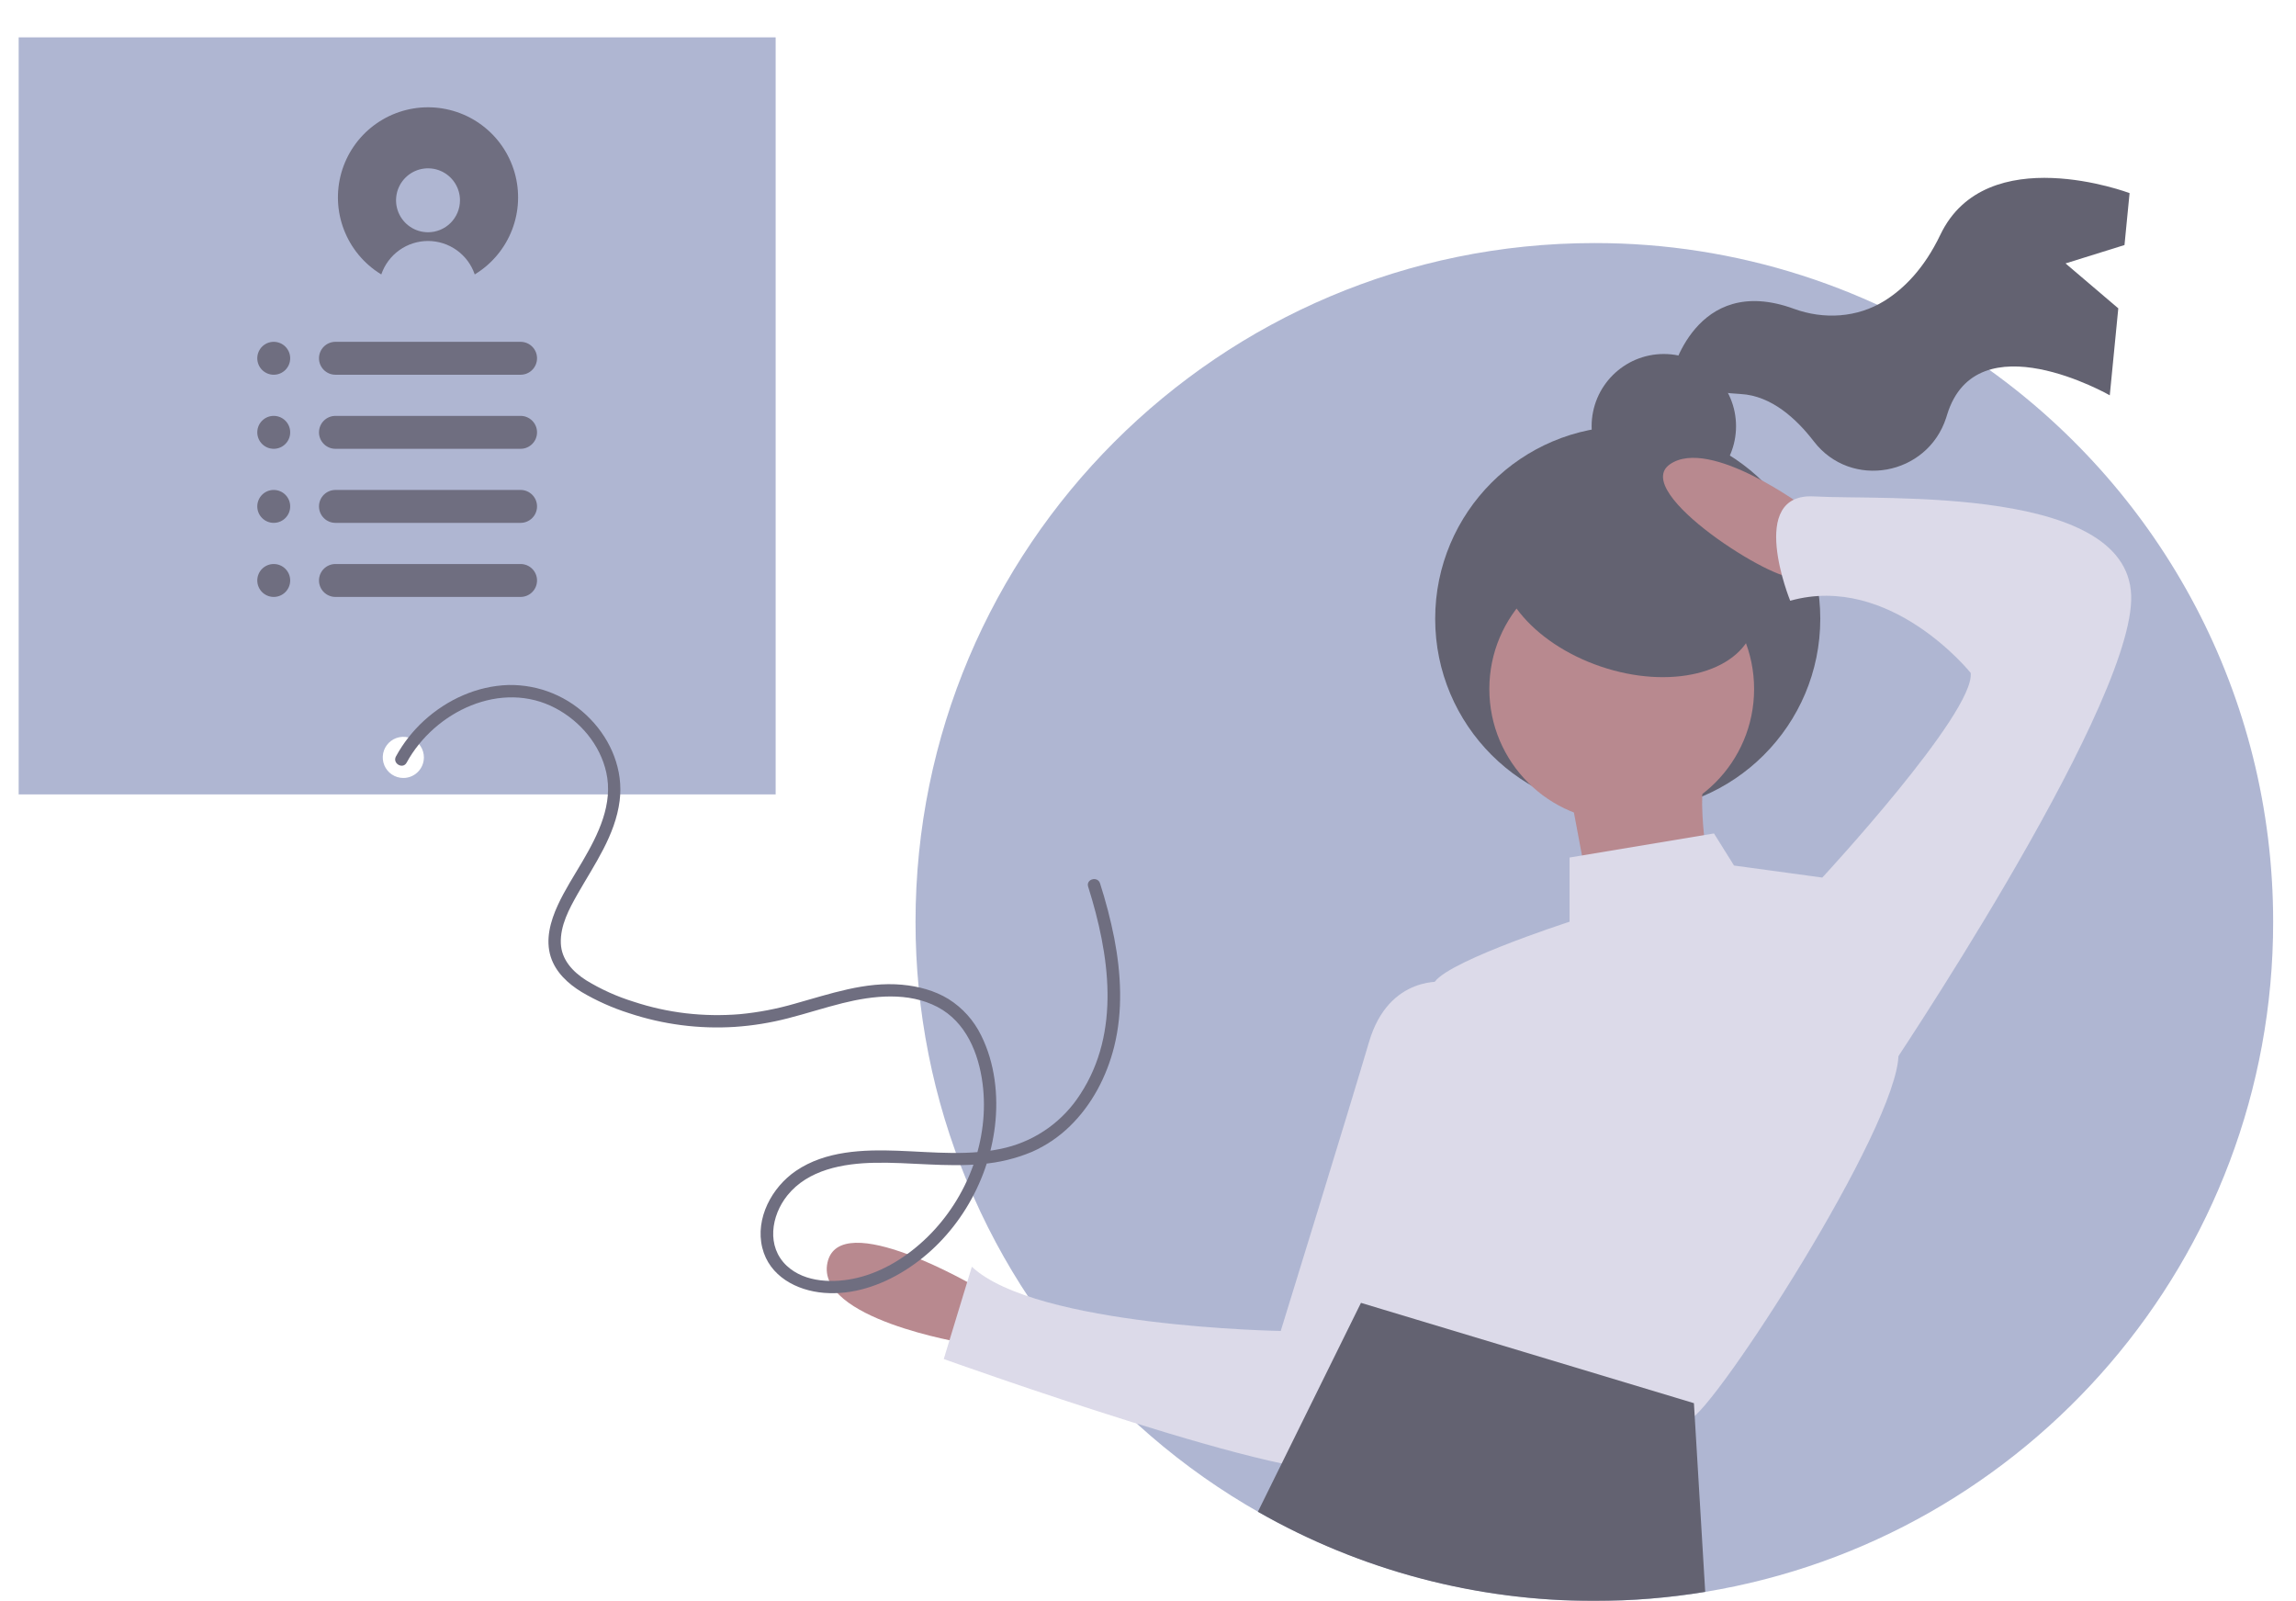 <svg width="492" height="343" viewBox="0 0 492 343" fill="none" xmlns="http://www.w3.org/2000/svg">
<g opacity="0.75" clip-path="url(#clip0)" filter="url(#filter0_di)">
<path d="M4 0V162.211H166.211V0H4ZM86.428 158.684C85.556 158.684 84.704 158.426 83.979 157.941C83.254 157.457 82.689 156.769 82.355 155.963C82.022 155.158 81.934 154.271 82.104 153.416C82.275 152.561 82.694 151.776 83.311 151.159C83.927 150.543 84.713 150.123 85.568 149.953C86.423 149.783 87.309 149.87 88.115 150.204C88.92 150.538 89.608 151.103 90.093 151.827C90.577 152.552 90.835 153.405 90.835 154.276C90.835 155.445 90.371 156.567 89.544 157.393C88.718 158.22 87.597 158.684 86.428 158.684Z" fill="#3D4F91" fill-opacity="0.55"/>
<path d="M487.105 189.539C487.105 261.78 434.435 321.728 365.403 333.069C357.549 334.357 349.603 335.003 341.644 335C322.541 335.004 303.624 331.244 285.974 323.936C268.324 316.627 252.287 305.913 238.779 292.405C225.271 278.897 214.556 262.86 207.248 245.21C199.939 227.56 196.18 208.643 196.184 189.539C196.184 109.206 261.31 44.079 341.644 44.079C372.005 44.032 401.613 53.531 426.28 71.232C463.108 97.617 487.105 140.775 487.105 189.539Z" fill="#3D4F91" fill-opacity="0.55"/>
<path d="M442.615 48.44L455.248 44.501L456.338 33.375C456.338 33.375 425.612 21.768 415.788 42.298C412.32 49.547 407.949 53.901 403.744 56.5C397.953 60.08 390.815 60.5 384.419 58.164C363.124 50.387 358.109 72.503 358.109 72.503C358.109 72.503 359.95 75.652 373.077 76.426C379.61 76.811 384.955 81.727 388.677 86.569C396.647 96.937 413.017 93.94 417.037 81.496C417.102 81.296 417.165 81.093 417.228 80.887C423.508 60.317 452.095 76.695 452.095 76.695L453.92 58.063L442.615 48.44Z" fill="#2F2E41"/>
<path d="M356.536 98.792C365.082 98.792 372.009 91.865 372.009 83.319C372.009 74.774 365.082 67.846 356.536 67.846C347.991 67.846 341.063 74.774 341.063 83.319C341.063 91.865 347.991 98.792 356.536 98.792Z" fill="#2F2E41"/>
<path d="M348.8 165.841C371.588 165.841 390.061 147.368 390.061 124.58C390.061 101.792 371.588 83.319 348.8 83.319C326.012 83.319 307.539 101.792 307.539 124.58C307.539 147.368 326.012 165.841 348.8 165.841Z" fill="#2F2E41"/>
<path d="M347.511 167.99C363.177 167.99 375.878 155.29 375.878 139.623C375.878 123.957 363.177 111.256 347.511 111.256C331.844 111.256 319.144 123.957 319.144 139.623C319.144 155.29 331.844 167.99 347.511 167.99Z" fill="#A0616A"/>
<path d="M336.336 161.114L341.494 188.621L367.282 185.183C367.282 185.183 362.984 163.692 365.563 157.675L336.336 161.114Z" fill="#A0616A"/>
<path d="M209.113 267.705C209.113 267.705 179.887 250.513 177.308 262.547C174.729 274.582 206.535 279.74 206.535 279.74L209.113 267.705Z" fill="#A0616A"/>
<path d="M387.052 100.941C387.052 100.941 366.422 85.468 357.826 91.485C349.23 97.503 381.035 117.274 384.474 115.554C387.912 113.835 387.052 100.941 387.052 100.941Z" fill="#A0616A"/>
<path d="M367.282 170.569L336.336 175.727V189.481C336.336 189.481 307.109 198.936 307.109 203.234C307.109 207.532 299.373 223.865 299.373 223.865C299.373 223.865 280.462 237.619 295.934 253.951C295.934 253.951 301.952 263.407 297.654 264.267C293.356 265.126 283.9 267.705 288.198 271.143C292.496 274.582 356.967 297.791 362.124 296.072C367.282 294.353 406.824 233.321 406.824 217.848C406.824 202.375 390.491 180.025 390.491 180.025L371.58 177.446L367.282 170.569Z" fill="#D0CDE1"/>
<path d="M309.687 202.375C309.687 202.375 297.653 200.656 293.355 215.269C289.057 229.882 274.443 277.161 274.443 277.161C274.443 277.161 222.007 276.301 208.254 263.407L202.236 283.178C202.236 283.178 281.32 311.545 288.197 306.387C295.074 301.23 325.16 217.848 325.16 217.848L309.687 202.375Z" fill="#D0CDE1"/>
<path d="M387.912 182.604L390.491 180.025C390.491 180.025 423.156 144.781 422.297 136.185C422.297 136.185 405.105 114.695 383.614 120.712C383.614 120.712 374.159 97.503 388.772 98.362C403.385 99.222 457.541 95.783 456.681 120.712C455.821 145.641 404.245 222.146 404.245 222.146L387.912 182.604Z" fill="#D0CDE1"/>
<path d="M365.403 333.069C357.549 334.357 349.604 335.003 341.645 335C316.356 335.039 291.498 328.454 269.545 315.901L274.654 305.555L290.914 272.602L291.637 271.143L303.481 274.713L362.983 292.636L363.147 295.382L365.403 333.069Z" fill="#2F2E41"/>
<path d="M375.655 126.841C378.866 117.403 369.446 105.66 354.615 100.614C339.783 95.567 325.156 99.127 321.945 108.566C318.733 118.004 328.153 129.746 342.985 134.793C357.816 139.84 372.443 136.279 375.655 126.841Z" fill="#2F2E41"/>
<path d="M87.132 155.403C93.106 144.458 107.414 137.527 119.118 143.774C124.386 146.586 128.574 151.56 129.904 157.439C131.448 164.268 128.196 170.78 124.84 176.517C123.019 179.631 121.023 182.682 119.515 185.967C117.954 189.368 116.839 193.3 118.014 197C119.073 200.334 121.725 202.759 124.63 204.541C127.836 206.432 131.246 207.955 134.795 209.079C142.1 211.508 149.806 212.505 157.489 212.015C161.307 211.755 165.094 211.143 168.799 210.186C172.742 209.182 176.61 207.908 180.559 206.927C187.151 205.289 194.668 204.475 200.919 207.766C206.992 210.962 209.71 217.648 210.551 224.152C212.104 236.161 207.341 248.624 198.744 257.035C194.619 261.071 189.428 264.404 183.774 265.768C178.841 266.958 172.507 266.882 168.582 263.194C164.201 259.078 165.23 252.479 168.711 248.137C173.152 242.596 180.675 241.266 187.389 241.131C195.026 240.977 202.656 242.115 210.289 241.408C214.015 241.118 217.67 240.236 221.118 238.796C224.15 237.462 226.915 235.591 229.28 233.273C233.992 228.695 237.168 222.596 238.75 216.255C240.653 208.629 240.238 200.614 238.761 192.955C237.974 189.005 236.96 185.104 235.725 181.271C235.215 179.653 232.661 180.344 233.175 181.974C237.724 196.398 240.26 213.077 231.471 226.47C227.834 232.149 222.168 236.228 215.628 237.874C208.021 239.765 200.039 238.83 192.306 238.549C184.953 238.282 176.88 238.57 170.575 242.853C165.405 246.365 161.788 253.047 163.351 259.355C164.858 265.438 170.704 268.522 176.55 268.998C182.685 269.498 188.721 267.439 193.873 264.22C204.59 257.523 211.716 245.745 213.207 233.258C213.984 226.751 213.194 219.743 210.243 213.837C208.688 210.64 206.268 207.943 203.258 206.052C200.256 204.212 196.789 203.306 193.307 202.985C185.396 202.257 177.794 204.973 170.29 207.051C166.456 208.163 162.526 208.913 158.552 209.291C154.696 209.611 150.817 209.548 146.972 209.103C143.157 208.653 139.398 207.818 135.751 206.612C132.177 205.507 128.755 203.961 125.565 202.007C122.751 200.208 120.317 197.63 120.178 194.119C120.028 190.311 121.949 186.748 123.775 183.536C127.384 177.193 131.84 170.988 132.783 163.562C133.607 157.067 130.993 150.664 126.48 146.031C124.218 143.679 121.495 141.82 118.481 140.57C115.467 139.319 112.227 138.705 108.964 138.765C102.267 138.956 95.855 141.868 90.929 146.341C88.487 148.561 86.432 151.172 84.848 154.068C84.032 155.563 86.315 156.899 87.132 155.403Z" fill="#3F3D56"/>
<path d="M91.717 14.987C87.521 14.987 83.438 16.355 80.089 18.883C76.739 21.411 74.304 24.962 73.153 28.998C72.003 33.034 72.198 37.335 73.711 41.249C75.224 45.164 77.971 48.479 81.536 50.693C81.592 50.727 81.652 50.757 81.708 50.792C82.421 48.703 83.769 46.89 85.564 45.606C87.359 44.322 89.51 43.631 91.717 43.631C93.924 43.631 96.076 44.322 97.871 45.606C99.666 46.89 101.014 48.703 101.726 50.792C101.783 50.757 101.842 50.727 101.899 50.693C105.464 48.479 108.211 45.164 109.724 41.249C111.236 37.335 111.432 33.034 110.281 28.998C109.13 24.962 106.696 21.411 103.346 18.883C99.996 16.355 95.914 14.987 91.717 14.987ZM91.717 41.763C90.363 41.763 89.038 41.361 87.912 40.609C86.785 39.856 85.907 38.786 85.389 37.535C84.871 36.283 84.735 34.906 84.999 33.577C85.263 32.248 85.916 31.028 86.874 30.07C87.832 29.112 89.052 28.459 90.381 28.195C91.71 27.931 93.087 28.067 94.339 28.585C95.59 29.103 96.66 29.981 97.413 31.108C98.165 32.234 98.567 33.559 98.567 34.913C98.567 36.73 97.845 38.472 96.561 39.757C95.276 41.041 93.534 41.763 91.717 41.763Z" fill="#3F3D56"/>
<path d="M58.658 72.29C60.606 72.29 62.184 70.711 62.184 68.763C62.184 66.816 60.606 65.237 58.658 65.237C56.711 65.237 55.132 66.816 55.132 68.763C55.132 70.711 56.711 72.29 58.658 72.29Z" fill="#3F3D56"/>
<path d="M58.658 88.158C60.606 88.158 62.184 86.579 62.184 84.632C62.184 82.684 60.606 81.105 58.658 81.105C56.711 81.105 55.132 82.684 55.132 84.632C55.132 86.579 56.711 88.158 58.658 88.158Z" fill="#3F3D56"/>
<path d="M58.658 104.026C60.606 104.026 62.184 102.448 62.184 100.5C62.184 98.552 60.606 96.974 58.658 96.974C56.711 96.974 55.132 98.552 55.132 100.5C55.132 102.448 56.711 104.026 58.658 104.026Z" fill="#3F3D56"/>
<path d="M58.658 119.895C60.606 119.895 62.184 118.316 62.184 116.368C62.184 114.421 60.606 112.842 58.658 112.842C56.711 112.842 55.132 114.421 55.132 116.368C55.132 118.316 56.711 119.895 58.658 119.895Z" fill="#3F3D56"/>
<path d="M111.552 96.974H71.881C69.934 96.974 68.355 98.552 68.355 100.5V100.5C68.355 102.448 69.934 104.026 71.881 104.026H111.552C113.5 104.026 115.079 102.448 115.079 100.5C115.079 98.552 113.5 96.974 111.552 96.974Z" fill="#3F3D56"/>
<path d="M111.552 112.842H71.881C69.934 112.842 68.355 114.421 68.355 116.368C68.355 118.316 69.934 119.895 71.881 119.895H111.552C113.5 119.895 115.079 118.316 115.079 116.368C115.079 114.421 113.5 112.842 111.552 112.842Z" fill="#3F3D56"/>
<path d="M111.552 81.105H71.881C69.934 81.105 68.355 82.684 68.355 84.632V84.632C68.355 86.579 69.934 88.158 71.881 88.158H111.552C113.5 88.158 115.079 86.579 115.079 84.632C115.079 82.684 113.5 81.105 111.552 81.105Z" fill="#3F3D56"/>
<path d="M111.552 65.237H71.881C69.934 65.237 68.355 66.816 68.355 68.763V68.763C68.355 70.711 69.934 72.29 71.881 72.29H111.552C113.5 72.29 115.079 70.711 115.079 68.763C115.079 66.816 113.5 65.237 111.552 65.237Z" fill="#3F3D56"/>
</g>
<defs>
<filter id="filter0_di" x="0" y="0" width="491.105" height="343" filterUnits="userSpaceOnUse" color-interpolation-filters="sRGB">
<feFlood flood-opacity="0" result="BackgroundImageFix"/>
<feColorMatrix in="SourceAlpha" type="matrix" values="0 0 0 0 0 0 0 0 0 0 0 0 0 0 0 0 0 0 127 0"/>
<feOffset dy="4"/>
<feGaussianBlur stdDeviation="2"/>
<feColorMatrix type="matrix" values="0 0 0 0 0 0 0 0 0 0 0 0 0 0 0 0 0 0 0.25 0"/>
<feBlend mode="normal" in2="BackgroundImageFix" result="effect1_dropShadow"/>
<feBlend mode="normal" in="SourceGraphic" in2="effect1_dropShadow" result="shape"/>
<feColorMatrix in="SourceAlpha" type="matrix" values="0 0 0 0 0 0 0 0 0 0 0 0 0 0 0 0 0 0 127 0" result="hardAlpha"/>
<feOffset dy="4"/>
<feGaussianBlur stdDeviation="2"/>
<feComposite in2="hardAlpha" operator="arithmetic" k2="-1" k3="1"/>
<feColorMatrix type="matrix" values="0 0 0 0 0 0 0 0 0 0 0 0 0 0 0 0 0 0 0.25 0"/>
<feBlend mode="normal" in2="shape" result="effect2_innerShadow"/>
</filter>
<clipPath id="clip0">
<rect width="483.105" height="335" fill="white" transform="translate(4)"/>
</clipPath>
</defs>
</svg>
